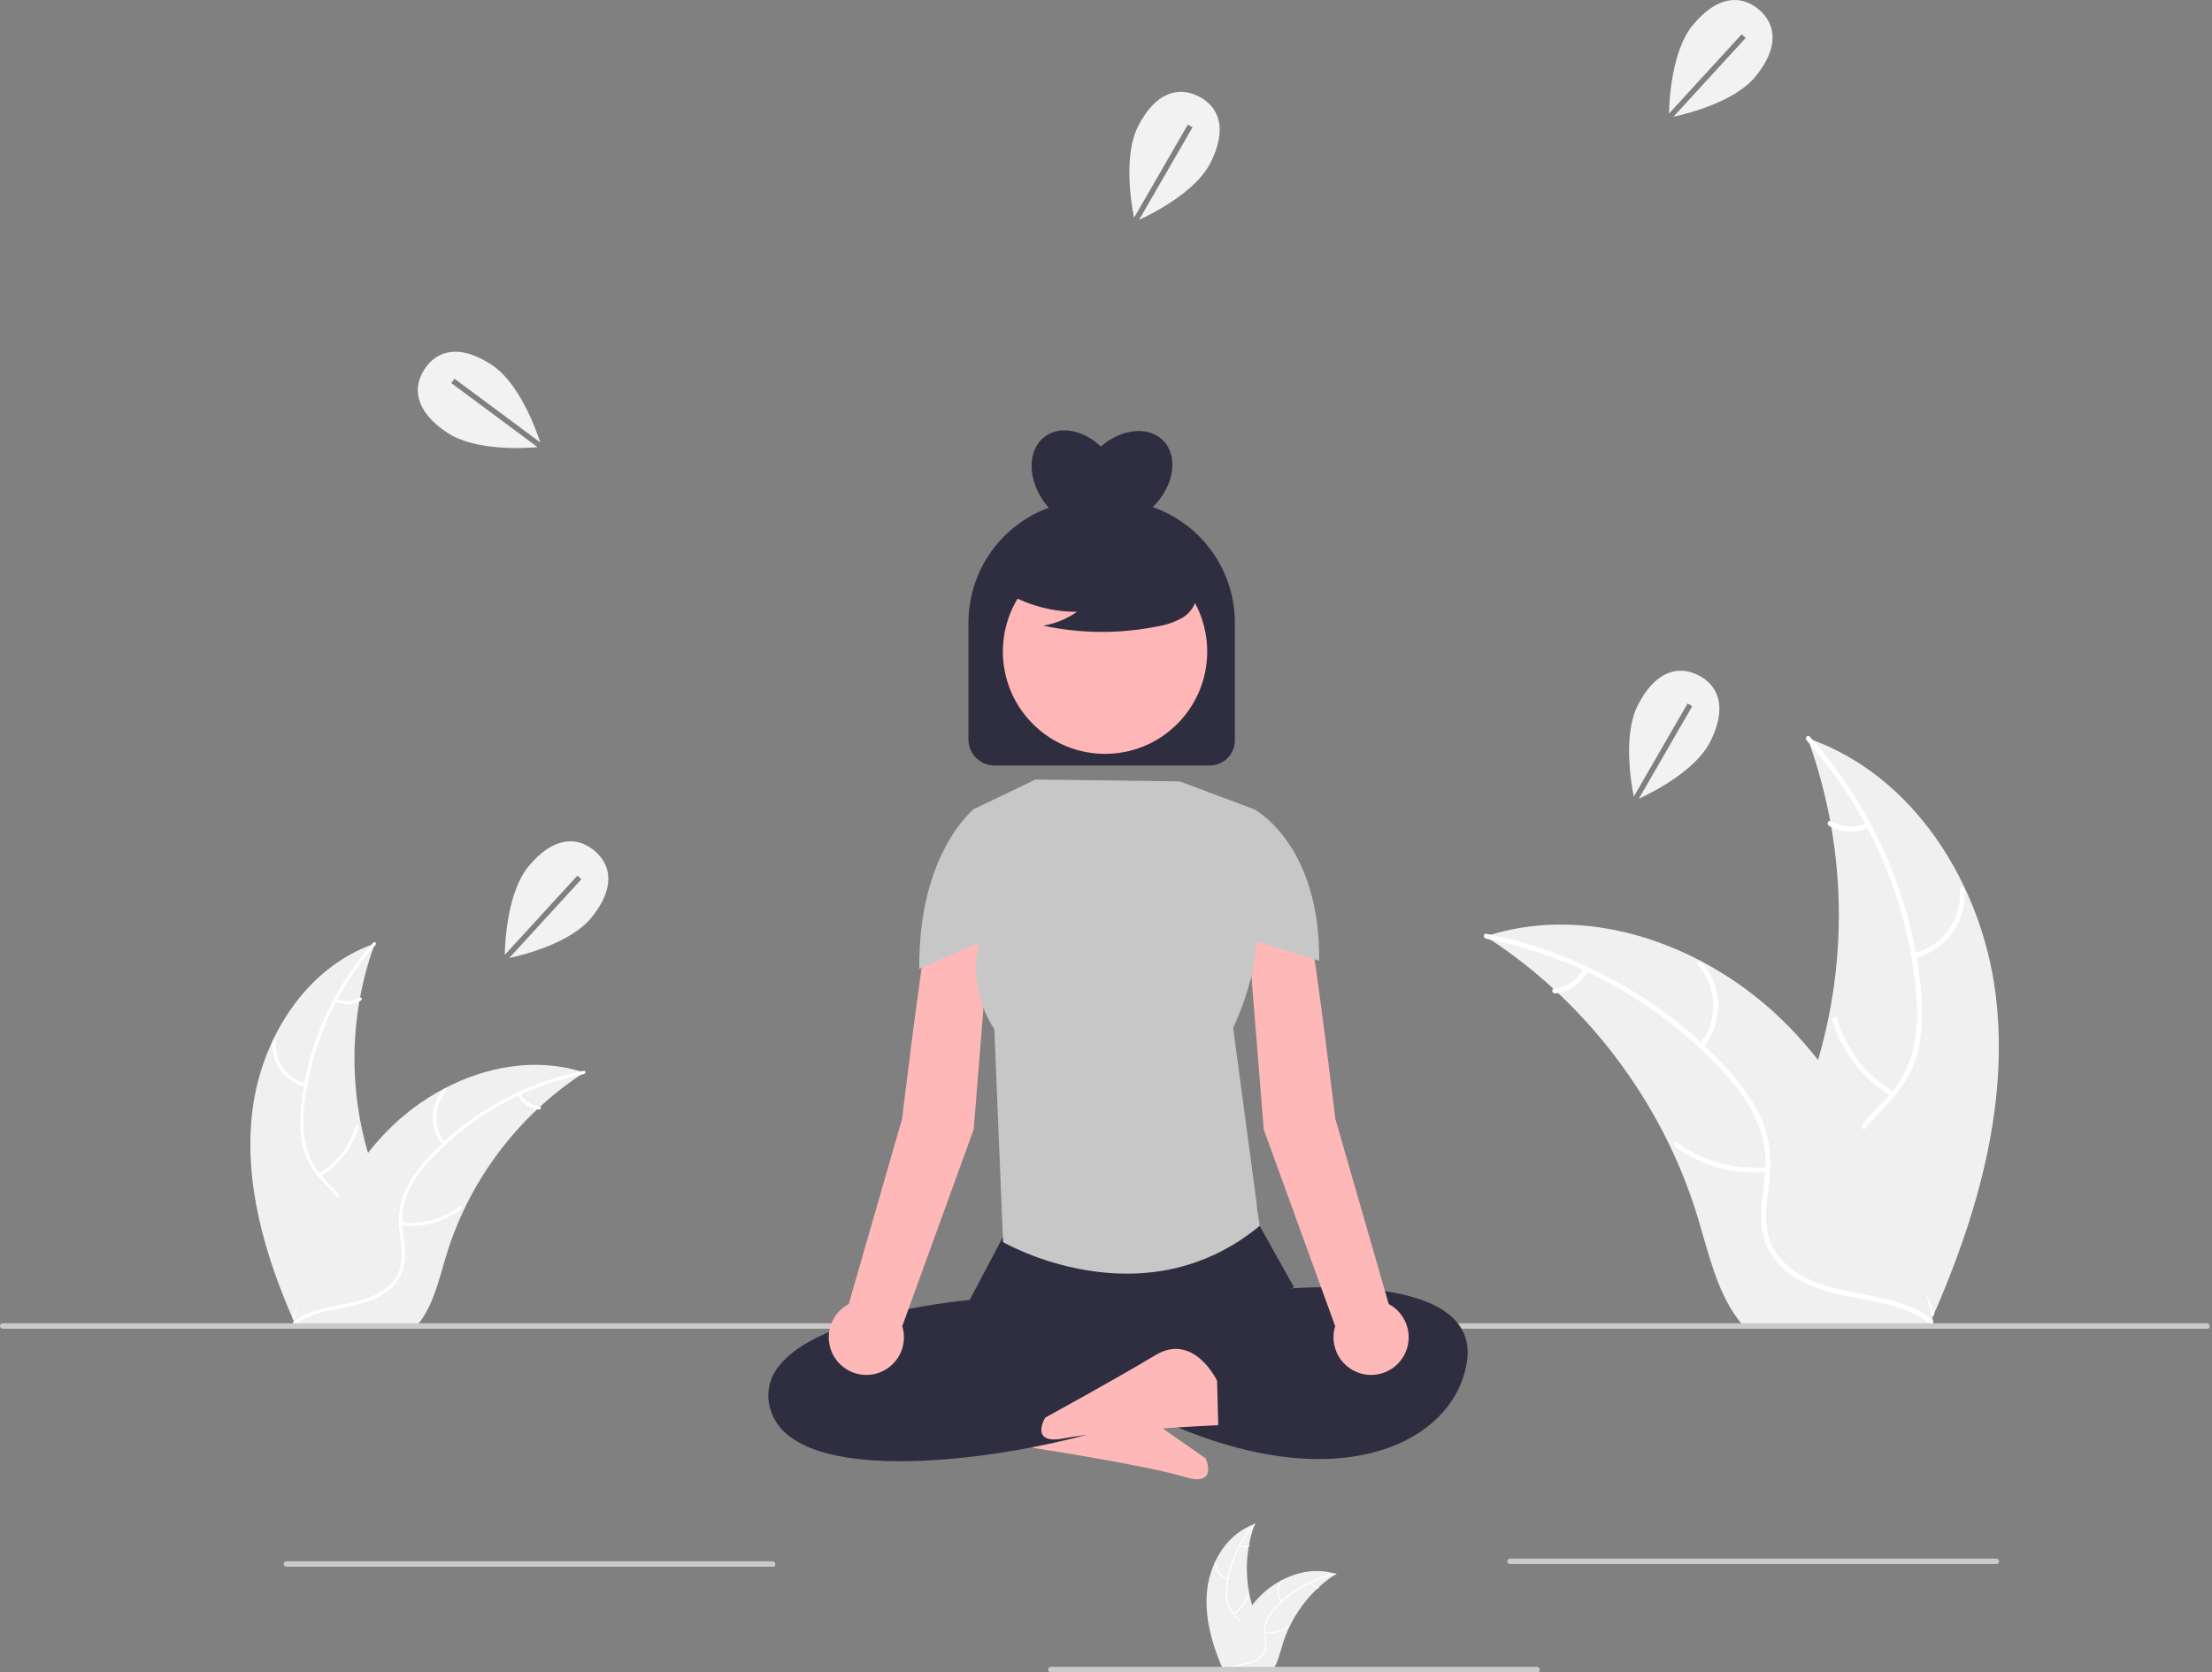 <svg width="164" height="124" viewBox="0 0 164 124" fill="none" xmlns="http://www.w3.org/2000/svg">
<rect x="0" y="0" width="164" height="124" fill="#808080" stroke="none"/>
<g clip-path="url(#clip0_1304_24778)">
<path d="M76.987 104.095C76.987 104.095 79.072 100.669 81.749 102.695C84.425 104.721 89.383 108.139 89.383 108.139C89.383 108.139 90.398 110.325 87.77 109.504C85.142 108.683 76.563 107.361 76.563 107.361L76.987 104.095Z" fill="#FEB8B8"/>
<path d="M18.716 82.336C19.381 76.984 22.692 71.712 27.788 69.97C25.778 75.478 25.778 81.521 27.789 87.029C28.572 89.15 29.663 91.428 28.927 93.566C28.468 94.896 27.347 95.914 26.094 96.55C24.841 97.187 23.45 97.49 22.077 97.787L21.807 98.011C19.627 93.08 18.052 87.687 18.716 82.336Z" fill="#F0F0F0"/>
<path d="M27.838 70.071C24.87 73.401 23.026 77.584 22.567 82.023C22.451 82.977 22.486 83.944 22.671 84.887C22.88 85.8 23.33 86.64 23.973 87.32C24.56 87.966 25.235 88.558 25.655 89.336C25.865 89.737 25.987 90.178 26.014 90.63C26.041 91.082 25.972 91.535 25.812 91.958C25.441 93.023 24.71 93.892 23.966 94.716C23.14 95.631 22.267 96.569 21.916 97.782C21.873 97.929 21.648 97.855 21.69 97.708C22.302 95.597 24.348 94.397 25.323 92.496C25.779 91.609 25.97 90.579 25.543 89.642C25.17 88.823 24.474 88.212 23.874 87.562C23.237 86.909 22.769 86.108 22.512 85.231C22.28 84.301 22.208 83.337 22.298 82.382C22.468 80.229 22.975 78.116 23.801 76.121C24.73 73.839 26.042 71.732 27.681 69.893C27.782 69.779 27.939 69.958 27.838 70.071Z" fill="white"/>
<path d="M22.631 80.585C21.898 80.407 21.251 79.973 20.808 79.362C20.364 78.75 20.152 78.001 20.209 77.247C20.221 77.095 20.459 77.106 20.446 77.259C20.392 77.961 20.59 78.659 21.004 79.227C21.418 79.796 22.021 80.197 22.705 80.359C22.854 80.395 22.779 80.62 22.631 80.585Z" fill="white"/>
<path d="M23.633 87.031C24.957 86.239 25.935 84.976 26.371 83.494C26.414 83.348 26.639 83.422 26.596 83.569C26.139 85.11 25.119 86.422 23.739 87.244C23.608 87.322 23.502 87.109 23.633 87.031Z" fill="white"/>
<path d="M24.95 74.064C25.22 74.192 25.517 74.251 25.814 74.236C26.112 74.221 26.402 74.132 26.657 73.977C26.787 73.897 26.893 74.11 26.763 74.189C26.481 74.359 26.161 74.457 25.832 74.474C25.503 74.492 25.175 74.428 24.876 74.289C24.847 74.279 24.823 74.257 24.808 74.229C24.794 74.201 24.792 74.169 24.8 74.139C24.81 74.109 24.832 74.085 24.86 74.071C24.888 74.056 24.92 74.054 24.95 74.064Z" fill="white"/>
<path d="M43.32 79.528C43.239 79.581 43.159 79.633 43.079 79.687C42.006 80.394 40.992 81.187 40.047 82.058C39.973 82.124 39.899 82.192 39.827 82.26C37.573 84.384 35.732 86.908 34.397 89.704C33.867 90.818 33.423 91.97 33.068 93.151C32.577 94.781 32.174 96.589 31.203 97.923C31.103 98.063 30.995 98.197 30.878 98.324H22.101C22.081 98.314 22.061 98.306 22.04 98.296L21.69 98.312C21.704 98.25 21.72 98.186 21.734 98.123C21.742 98.087 21.752 98.051 21.76 98.015C21.766 97.991 21.772 97.967 21.776 97.945C21.778 97.937 21.78 97.929 21.782 97.923C21.786 97.901 21.792 97.881 21.796 97.861C21.884 97.501 21.975 97.142 22.069 96.783C22.069 96.781 22.069 96.781 22.07 96.779C22.79 94.045 23.743 91.347 25.075 88.88C25.115 88.806 25.155 88.73 25.199 88.655C25.805 87.547 26.501 86.489 27.28 85.494C27.708 84.95 28.163 84.429 28.643 83.931C29.888 82.648 31.326 81.569 32.905 80.734C36.054 79.069 39.699 78.431 43.063 79.448C43.149 79.474 43.234 79.5 43.32 79.528Z" fill="#F0F0F0"/>
<path d="M43.3 79.64C38.928 80.51 34.942 82.736 31.907 86.004C31.241 86.696 30.688 87.489 30.268 88.353C29.887 89.209 29.741 90.151 29.846 91.081C29.926 91.951 30.109 92.832 29.977 93.706C29.902 94.152 29.735 94.578 29.485 94.955C29.235 95.332 28.908 95.652 28.526 95.894C27.589 96.521 26.484 96.773 25.394 96.983C24.184 97.215 22.924 97.437 21.914 98.194C21.791 98.286 21.656 98.091 21.779 97.999C23.535 96.682 25.89 96.958 27.812 96.029C28.709 95.595 29.48 94.888 29.703 93.882C29.897 93.003 29.709 92.095 29.62 91.215C29.505 90.309 29.612 89.388 29.934 88.533C30.308 87.65 30.83 86.837 31.476 86.129C32.906 84.513 34.581 83.131 36.44 82.036C38.554 80.774 40.868 79.883 43.281 79.403C43.431 79.373 43.448 79.611 43.3 79.64Z" fill="white"/>
<path d="M32.822 84.895C32.344 84.31 32.089 83.574 32.102 82.819C32.115 82.063 32.397 81.337 32.895 80.769C32.996 80.655 33.179 80.807 33.077 80.922C32.612 81.449 32.35 82.126 32.339 82.829C32.328 83.533 32.569 84.218 33.017 84.759C33.115 84.877 32.919 85.012 32.822 84.895Z" fill="white"/>
<path d="M29.747 90.646C31.281 90.812 32.82 90.393 34.059 89.473C34.182 89.382 34.317 89.577 34.194 89.668C32.903 90.624 31.3 91.056 29.705 90.879C29.553 90.863 29.596 90.629 29.747 90.646Z" fill="white"/>
<path d="M38.594 81.087C38.732 81.351 38.934 81.578 39.181 81.745C39.428 81.913 39.712 82.016 40.009 82.046C40.161 82.061 40.118 82.295 39.966 82.28C39.639 82.245 39.325 82.131 39.051 81.946C38.778 81.762 38.554 81.513 38.399 81.222C38.382 81.196 38.376 81.164 38.381 81.133C38.387 81.103 38.404 81.075 38.429 81.056C38.455 81.039 38.487 81.032 38.518 81.037C38.549 81.043 38.576 81.061 38.594 81.087Z" fill="white"/>
<path d="M89.512 117.804C89.769 115.73 91.052 113.686 93.027 113.011C92.249 115.146 92.249 117.488 93.028 119.622C93.331 120.445 93.754 121.327 93.469 122.156C93.264 122.668 92.871 123.082 92.371 123.313C91.875 123.538 91.352 123.699 90.814 123.792L90.709 123.879C89.865 121.968 89.254 119.878 89.512 117.804Z" fill="#F0F0F0"/>
<path d="M93.047 113.05C91.897 114.341 91.182 115.962 91.004 117.683C90.959 118.052 90.973 118.427 91.045 118.792C91.126 119.146 91.3 119.472 91.549 119.735C91.797 119.968 92.016 120.231 92.201 120.517C92.282 120.672 92.33 120.843 92.34 121.018C92.351 121.193 92.324 121.369 92.262 121.533C92.097 121.933 91.854 122.297 91.547 122.602C91.226 122.956 90.888 123.32 90.752 123.79C90.736 123.847 90.648 123.818 90.665 123.761C90.901 122.943 91.694 122.478 92.073 121.741C92.17 121.576 92.228 121.39 92.243 121.198C92.258 121.006 92.229 120.814 92.158 120.635C91.986 120.334 91.768 120.062 91.511 119.829C91.264 119.576 91.083 119.266 90.983 118.926C90.893 118.565 90.865 118.192 90.9 117.822C90.966 116.987 91.163 116.168 91.483 115.395C91.843 114.511 92.351 113.694 92.986 112.981C93.026 112.937 93.086 113.007 93.047 113.05Z" fill="white"/>
<path d="M91.029 117.125C90.745 117.056 90.494 116.888 90.322 116.651C90.15 116.414 90.068 116.124 90.091 115.832C90.095 115.773 90.187 115.777 90.182 115.836C90.161 116.108 90.238 116.379 90.398 116.599C90.559 116.819 90.793 116.975 91.058 117.038C91.115 117.051 91.086 117.139 91.029 117.125Z" fill="white"/>
<path d="M91.417 119.624C91.93 119.317 92.309 118.827 92.478 118.253C92.495 118.196 92.582 118.225 92.566 118.282C92.389 118.879 91.993 119.388 91.459 119.706C91.408 119.736 91.367 119.654 91.417 119.624Z" fill="white"/>
<path d="M91.928 114.598C92.033 114.648 92.148 114.67 92.263 114.665C92.379 114.659 92.491 114.624 92.59 114.564C92.64 114.533 92.681 114.616 92.631 114.646C92.521 114.712 92.397 114.75 92.27 114.757C92.142 114.764 92.015 114.739 91.899 114.685C91.888 114.681 91.879 114.673 91.873 114.662C91.868 114.651 91.867 114.639 91.87 114.627C91.874 114.616 91.882 114.606 91.893 114.601C91.904 114.595 91.917 114.594 91.928 114.598Z" fill="white"/>
<path d="M99.047 116.716C99.016 116.736 98.985 116.756 98.954 116.777C98.538 117.051 98.145 117.358 97.779 117.696C97.75 117.722 97.722 117.748 97.694 117.774C96.82 118.597 96.106 119.576 95.589 120.659C95.384 121.091 95.212 121.537 95.074 121.995C94.884 122.627 94.728 123.327 94.351 123.844C94.313 123.899 94.271 123.951 94.226 124H90.824C90.816 123.996 90.808 123.993 90.8 123.989L90.665 123.995C90.67 123.971 90.676 123.946 90.682 123.922C90.685 123.908 90.689 123.894 90.692 123.88C90.694 123.871 90.696 123.862 90.698 123.853C90.699 123.85 90.7 123.847 90.7 123.844C90.702 123.836 90.704 123.828 90.706 123.82C90.74 123.681 90.775 123.542 90.811 123.403L90.812 123.401C91.078 122.338 91.469 121.311 91.976 120.34C91.992 120.311 92.007 120.282 92.024 120.253C92.259 119.823 92.529 119.413 92.831 119.028C92.997 118.817 93.173 118.615 93.359 118.422C93.842 117.925 94.399 117.507 95.011 117.183C96.231 116.538 97.644 116.29 98.948 116.685C98.981 116.695 99.014 116.705 99.047 116.716Z" fill="#F0F0F0"/>
<path d="M99.039 116.759C97.345 117.096 95.8 117.959 94.624 119.226C94.366 119.494 94.151 119.801 93.989 120.136C93.841 120.467 93.785 120.832 93.825 121.193C93.883 121.529 93.9 121.87 93.876 122.21C93.847 122.383 93.782 122.548 93.685 122.694C93.588 122.841 93.462 122.965 93.314 123.058C92.941 123.279 92.529 123.422 92.1 123.48C91.631 123.57 91.142 123.656 90.751 123.95C90.704 123.985 90.651 123.91 90.699 123.874C91.38 123.364 92.292 123.471 93.037 123.11C93.215 123.037 93.373 122.924 93.5 122.78C93.627 122.635 93.719 122.464 93.77 122.279C93.814 121.935 93.803 121.586 93.738 121.245C93.693 120.894 93.735 120.537 93.859 120.205C94.005 119.863 94.207 119.548 94.457 119.274C95.011 118.647 95.66 118.112 96.381 117.688C97.2 117.198 98.097 116.853 99.032 116.667C99.09 116.656 99.097 116.748 99.039 116.759Z" fill="white"/>
<path d="M94.978 118.795C94.793 118.569 94.694 118.284 94.699 117.991C94.705 117.698 94.814 117.416 95.007 117.197C95.046 117.152 95.117 117.211 95.077 117.256C94.897 117.46 94.796 117.722 94.791 117.995C94.787 118.268 94.88 118.533 95.054 118.743C95.092 118.789 95.016 118.841 94.978 118.795Z" fill="white"/>
<path d="M93.787 121.024C94.381 121.089 94.978 120.926 95.458 120.57C95.506 120.534 95.558 120.61 95.511 120.645C95.01 121.016 94.389 121.183 93.771 121.115C93.712 121.108 93.728 121.018 93.787 121.024Z" fill="white"/>
<path d="M97.216 117.32C97.269 117.422 97.347 117.51 97.443 117.575C97.538 117.64 97.649 117.68 97.764 117.692C97.823 117.697 97.806 117.788 97.747 117.782C97.62 117.769 97.499 117.724 97.393 117.653C97.287 117.581 97.2 117.485 97.14 117.372C97.133 117.362 97.131 117.35 97.133 117.338C97.135 117.326 97.142 117.315 97.152 117.308C97.162 117.301 97.174 117.298 97.186 117.301C97.198 117.303 97.209 117.31 97.216 117.32Z" fill="white"/>
<path d="M147.961 73.749C146.939 65.524 141.85 57.419 134.018 54.743C137.107 63.209 137.106 72.497 134.016 80.963C132.812 84.223 131.135 87.724 132.267 91.01C132.971 93.055 134.694 94.62 136.62 95.598C138.547 96.576 140.684 97.042 142.795 97.499L143.211 97.843C146.562 90.264 148.982 81.975 147.961 73.749Z" fill="#F0F0F0"/>
<path d="M133.94 54.898C138.501 60.017 141.336 66.445 142.042 73.269C142.184 74.732 142.202 76.228 141.882 77.67C141.56 79.074 140.869 80.365 139.88 81.41C138.978 82.403 137.94 83.314 137.295 84.509C136.614 85.769 136.588 87.201 137.054 88.539C137.624 90.177 138.747 91.511 139.891 92.778C141.161 94.185 142.503 95.626 143.043 97.491C143.108 97.717 143.455 97.602 143.389 97.377C142.45 94.132 139.305 92.289 137.805 89.366C137.105 88.003 136.812 86.419 137.468 84.98C138.042 83.721 139.111 82.781 140.033 81.783C141.002 80.736 141.744 79.587 142.127 78.2C142.518 76.781 142.559 75.281 142.455 73.821C142.193 70.512 141.414 67.264 140.146 64.197C138.717 60.689 136.7 57.451 134.181 54.624C134.026 54.449 133.785 54.724 133.94 54.898Z" fill="white"/>
<path d="M141.943 71.058C143.071 70.784 144.064 70.118 144.745 69.178C145.427 68.238 145.753 67.086 145.665 65.928C145.647 65.694 145.282 65.712 145.301 65.946C145.385 67.025 145.081 68.098 144.444 68.972C143.808 69.845 142.88 70.462 141.829 70.711C141.601 70.766 141.716 71.112 141.943 71.058Z" fill="white"/>
<path d="M140.404 80.967C138.368 79.749 136.866 77.808 136.196 75.53C136.129 75.305 135.783 75.419 135.849 75.645C136.551 78.014 138.119 80.031 140.24 81.293C140.442 81.413 140.605 81.086 140.404 80.967Z" fill="white"/>
<path d="M138.379 61.035C137.965 61.232 137.508 61.323 137.05 61.3C136.593 61.276 136.148 61.139 135.756 60.901C135.555 60.779 135.392 61.106 135.592 61.228C136.026 61.489 136.518 61.639 137.023 61.666C137.529 61.693 138.034 61.595 138.493 61.382C138.538 61.365 138.575 61.332 138.597 61.289C138.618 61.246 138.623 61.197 138.609 61.151C138.594 61.105 138.561 61.067 138.518 61.045C138.475 61.024 138.425 61.02 138.379 61.035Z" fill="white"/>
<path d="M110.144 69.434C110.267 69.514 110.39 69.595 110.514 69.678C112.163 70.764 113.722 71.983 115.174 73.322C115.288 73.424 115.402 73.529 115.513 73.634C118.977 76.897 121.807 80.777 123.858 85.075C124.672 86.787 125.356 88.557 125.902 90.372C126.656 92.879 127.275 95.657 128.768 97.707C128.921 97.923 129.088 98.129 129.267 98.324H142.759C142.79 98.309 142.82 98.296 142.851 98.281L143.39 98.305C143.368 98.21 143.344 98.111 143.322 98.016C143.31 97.96 143.294 97.905 143.282 97.849C143.273 97.812 143.264 97.775 143.257 97.741C143.254 97.729 143.251 97.717 143.248 97.707C143.242 97.674 143.233 97.643 143.227 97.612C143.091 97.06 142.952 96.508 142.808 95.956C142.808 95.953 142.808 95.953 142.805 95.95C141.7 91.748 140.235 87.601 138.188 83.808C138.126 83.694 138.064 83.577 137.997 83.463C137.064 81.759 135.995 80.133 134.798 78.604C134.14 77.768 133.441 76.967 132.702 76.202C130.789 74.23 128.579 72.571 126.151 71.287C121.312 68.728 115.71 67.748 110.538 69.311C110.406 69.351 110.276 69.391 110.144 69.434Z" fill="#F0F0F0"/>
<path d="M110.174 69.606C116.893 70.942 123.02 74.365 127.686 79.388C128.679 80.471 129.593 81.655 130.204 82.999C130.791 84.313 131.015 85.761 130.854 87.192C130.73 88.529 130.449 89.882 130.652 91.226C130.866 92.642 131.706 93.801 132.883 94.589C134.322 95.552 136.021 95.941 137.696 96.262C139.556 96.62 141.493 96.961 143.046 98.125C143.234 98.266 143.441 97.965 143.253 97.824C140.553 95.8 136.934 96.225 133.98 94.796C132.601 94.129 131.415 93.042 131.073 91.497C130.775 90.146 131.063 88.75 131.2 87.398C131.344 85.977 131.246 84.612 130.718 83.274C130.178 81.906 129.309 80.683 128.347 79.58C126.15 77.095 123.575 74.972 120.719 73.288C117.469 71.349 113.913 69.98 110.202 69.242C109.973 69.196 109.946 69.561 110.174 69.606Z" fill="white"/>
<path d="M126.279 77.682C127.014 76.784 127.407 75.653 127.386 74.491C127.365 73.33 126.933 72.214 126.167 71.342C126.011 71.166 125.731 71.4 125.887 71.576C126.602 72.387 127.005 73.427 127.021 74.508C127.038 75.59 126.669 76.642 125.979 77.474C125.83 77.655 126.13 77.862 126.279 77.682Z" fill="white"/>
<path d="M131.006 86.522C128.649 86.778 126.282 86.134 124.378 84.719C124.189 84.579 123.982 84.879 124.17 85.02C126.154 86.488 128.619 87.153 131.071 86.882C131.305 86.856 131.238 86.496 131.006 86.522Z" fill="white"/>
<path d="M117.408 71.829C117.195 72.236 116.886 72.584 116.506 72.841C116.127 73.099 115.689 73.258 115.233 73.304C114.999 73.327 115.066 73.686 115.298 73.664C115.802 73.61 116.285 73.434 116.705 73.15C117.125 72.867 117.469 72.485 117.707 72.037C117.733 71.997 117.743 71.948 117.735 71.901C117.726 71.854 117.7 71.811 117.661 71.783C117.621 71.755 117.572 71.745 117.525 71.754C117.477 71.762 117.435 71.789 117.408 71.829Z" fill="white"/>
<path d="M163.69 98.525H0.2C0.147 98.525 0.096 98.504 0.059 98.466C0.021 98.428 0 98.377 0 98.324C0 98.271 0.021 98.22 0.059 98.182C0.096 98.144 0.147 98.123 0.2 98.123H163.625C163.678 98.123 163.729 98.144 163.766 98.182C163.804 98.22 163.825 98.271 163.825 98.324C163.825 98.435 163.801 98.525 163.69 98.525Z" fill="#CACACA"/>
<path d="M57.344 116.177H21.229C21.176 116.177 21.125 116.156 21.087 116.118C21.05 116.08 21.029 116.029 21.029 115.976C21.029 115.923 21.05 115.872 21.087 115.834C21.125 115.797 21.176 115.776 21.229 115.776H57.279C57.332 115.776 57.383 115.797 57.42 115.834C57.458 115.872 57.479 115.923 57.479 115.976C57.479 116.087 57.455 116.177 57.344 116.177Z" fill="#CACACA"/>
<path d="M114.022 124H77.907C77.854 124 77.803 123.979 77.765 123.941C77.728 123.904 77.707 123.853 77.707 123.799C77.707 123.746 77.728 123.695 77.765 123.658C77.803 123.62 77.854 123.599 77.907 123.599H113.956C114.009 123.599 114.06 123.62 114.098 123.658C114.135 123.695 114.157 123.746 114.157 123.799C114.157 123.91 114.132 124 114.022 124Z" fill="#CACACA"/>
<path d="M148.069 115.976H111.954C111.901 115.976 111.85 115.955 111.812 115.918C111.775 115.88 111.753 115.829 111.753 115.776C111.753 115.722 111.775 115.671 111.812 115.634C111.85 115.596 111.901 115.575 111.954 115.575H148.003C148.056 115.575 148.107 115.596 148.145 115.634C148.182 115.671 148.203 115.722 148.203 115.776C148.203 115.886 148.179 115.976 148.069 115.976Z" fill="#CACACA"/>
<path d="M66.743 108.354C64.5 108.354 62.446 108.138 60.814 107.629C58.875 107.025 57.657 106.046 57.194 104.72C56.977 104.156 56.912 103.546 57.006 102.949C57.1 102.353 57.35 101.792 57.73 101.323C60.6 97.578 70.557 96.522 71.893 96.397L74.604 91.257C74.777 90.03 73.957 89.101 75.374 89.078L92.144 88.85C93.537 88.821 93.141 89.684 93.38 90.88L95.935 95.449L84.938 100.097L86.601 104.155L86.492 104.218C83.274 106.088 74.019 108.353 66.743 108.354Z" fill="#2F2E41"/>
<path d="M94.412 95.644C94.412 95.644 109.769 93.883 108.768 100.924C107.766 107.965 96.081 112.953 78.387 100.924L80.39 97.404C80.39 97.404 86.984 97.075 90.99 95.315L94.412 95.644Z" fill="#2F2E41"/>
<path d="M72.67 63.745C72.67 63.745 69.752 63.214 68.956 67.732C68.159 72.25 66.884 82.952 66.884 82.952L62.925 96.7C62.458 96.948 62.071 97.324 61.81 97.784C61.548 98.245 61.423 98.77 61.449 99.299C61.474 99.828 61.649 100.338 61.954 100.771C62.258 101.204 62.679 101.541 63.168 101.744C63.657 101.946 64.192 102.004 64.713 101.913C65.234 101.821 65.718 101.583 66.109 101.226C66.499 100.87 66.781 100.409 66.92 99.898C67.059 99.387 67.05 98.847 66.894 98.341L72.191 83.75L73.201 71.188V64.605C73.201 64.427 73.151 64.252 73.058 64.1C72.964 63.948 72.83 63.825 72.67 63.745Z" fill="#FEB8B8"/>
<path d="M93.215 63.745C93.215 63.745 96.134 63.214 96.93 67.732C97.726 72.25 99.001 82.952 99.001 82.952L102.961 96.7C103.428 96.948 103.814 97.324 104.076 97.784C104.337 98.245 104.463 98.77 104.437 99.299C104.412 99.828 104.236 100.338 103.932 100.771C103.628 101.204 103.206 101.541 102.718 101.744C102.229 101.946 101.693 102.004 101.172 101.913C100.652 101.821 100.168 101.583 99.777 101.226C99.386 100.87 99.105 100.409 98.966 99.898C98.827 99.387 98.836 98.847 98.992 98.341L93.694 83.75L92.685 71.188V64.605C92.685 64.427 92.734 64.252 92.828 64.1C92.922 63.948 93.056 63.825 93.215 63.745Z" fill="#FEB8B8"/>
<path d="M92.993 60.011L87.472 57.942L76.771 57.804L72.165 60.011L73.458 67.458C73.458 67.458 70.846 71.888 73.722 76.319L74.368 92.106C74.368 92.106 84.685 98.098 93.394 90.902L91.425 76.224C91.425 76.224 94.718 69.414 92.166 66.884L92.993 60.011Z" fill="#C7C7C7"/>
<path d="M90.744 62.325L92.993 60.011C92.993 60.011 97.9 62.596 97.799 71.244L91.609 69.333L90.744 62.325Z" fill="#C7C7C7"/>
<path d="M74.663 62.325L72.273 59.932C72.273 59.932 68.058 63.198 68.159 71.846L73.798 69.333L74.663 62.325Z" fill="#C7C7C7"/>
<path d="M90.236 102.385C90.236 102.385 88.517 98.76 85.645 100.498C82.773 102.235 77.489 105.121 77.489 105.121C77.489 105.121 76.253 107.19 78.951 106.646C81.65 106.101 90.32 105.677 90.32 105.677L90.236 102.385Z" fill="#FEB8B8"/>
<path d="M85.459 37.601C85.483 37.578 85.508 37.557 85.532 37.533C87.069 35.993 87.381 33.81 86.228 32.656C85.139 31.564 83.133 31.785 81.618 33.111C80.32 31.873 78.579 31.528 77.452 32.383C76.153 33.368 76.163 35.574 77.475 37.309C77.564 37.428 77.659 37.541 77.756 37.649C76.01 38.289 74.502 39.451 73.437 40.977C72.372 42.504 71.801 44.321 71.801 46.183V54.833C71.801 55.086 71.851 55.337 71.948 55.572C72.044 55.806 72.186 56.019 72.366 56.198C72.545 56.378 72.757 56.52 72.991 56.617C73.225 56.714 73.476 56.764 73.729 56.764H89.69C90.184 56.764 90.658 56.567 91.008 56.217C91.358 55.867 91.554 55.393 91.554 54.898V46.183C91.553 44.296 90.966 42.455 89.874 40.917C88.782 39.38 87.239 38.22 85.459 37.601Z" fill="#2F2E41"/>
<path d="M87.285 53.679C90.243 50.717 90.243 45.913 87.285 42.951C84.327 39.988 79.532 39.988 76.574 42.951C73.616 45.913 73.616 50.717 76.574 53.679C79.532 56.642 84.327 56.642 87.285 53.679Z" fill="#FFB6B6"/>
<path d="M73.971 43.544C75.702 44.738 77.756 45.374 79.858 45.366C79.108 45.886 78.255 46.238 77.356 46.397C80.151 46.997 83.039 47.013 85.841 46.444C86.463 46.344 87.064 46.138 87.617 45.834C87.892 45.679 88.132 45.469 88.321 45.216C88.51 44.963 88.644 44.673 88.713 44.365C88.899 43.3 88.071 42.332 87.21 41.68C85.891 40.697 84.371 40.019 82.759 39.697C81.147 39.374 79.484 39.414 77.889 39.815C76.848 40.084 75.805 40.539 75.129 41.377C74.453 42.214 74.252 43.505 74.897 44.368L73.971 43.544Z" fill="#2F2E41"/>
<path d="M33.46 28.405L33.698 28.083L40.057 32.807C39.711 31.752 38.488 28.408 36.483 27.074C34.088 25.48 32.403 25.976 31.485 27.36C30.566 28.744 30.763 30.492 33.158 32.086C35.189 33.438 38.806 33.25 39.861 33.161L33.46 28.405Z" fill="#F2F2F2"/>
<path d="M129.13 2.542L129.426 2.813L124.073 8.656C125.157 8.421 128.605 7.551 130.138 5.692C131.97 3.472 131.653 1.742 130.374 0.683C129.095 -0.376 127.339 -0.361 125.507 1.859C123.954 3.741 123.764 7.364 123.742 8.424L129.13 2.542Z" fill="#F2F2F2"/>
<path d="M42.812 64.927L43.107 65.198L37.755 71.041C38.838 70.806 42.286 69.936 43.82 68.077C45.651 65.857 45.334 64.126 44.056 63.068C42.777 62.009 41.02 62.023 39.188 64.243C37.635 66.126 37.446 69.748 37.424 70.809L42.812 64.927Z" fill="#F2F2F2"/>
<path d="M88.07 9.237L88.417 9.438L84.452 16.302C85.459 15.838 88.637 14.242 89.733 12.095C91.043 9.531 90.36 7.91 88.883 7.153C87.406 6.397 85.694 6.79 84.384 9.355C83.274 11.529 83.871 15.107 84.078 16.147L88.07 9.237Z" fill="#F2F2F2"/>
<path d="M125.121 52.164L125.467 52.365L121.502 59.229C122.51 58.765 125.688 57.169 126.784 55.022C128.094 52.458 127.411 50.837 125.934 50.08C124.456 49.324 122.745 49.717 121.435 52.282C120.325 54.456 120.921 58.034 121.129 59.074L125.121 52.164Z" fill="#F2F2F2"/>
</g>
<defs>
<clipPath id="clip0_1304_24778">
<rect width="163.825" height="124" fill="white"/>
</clipPath>
</defs>
</svg>
